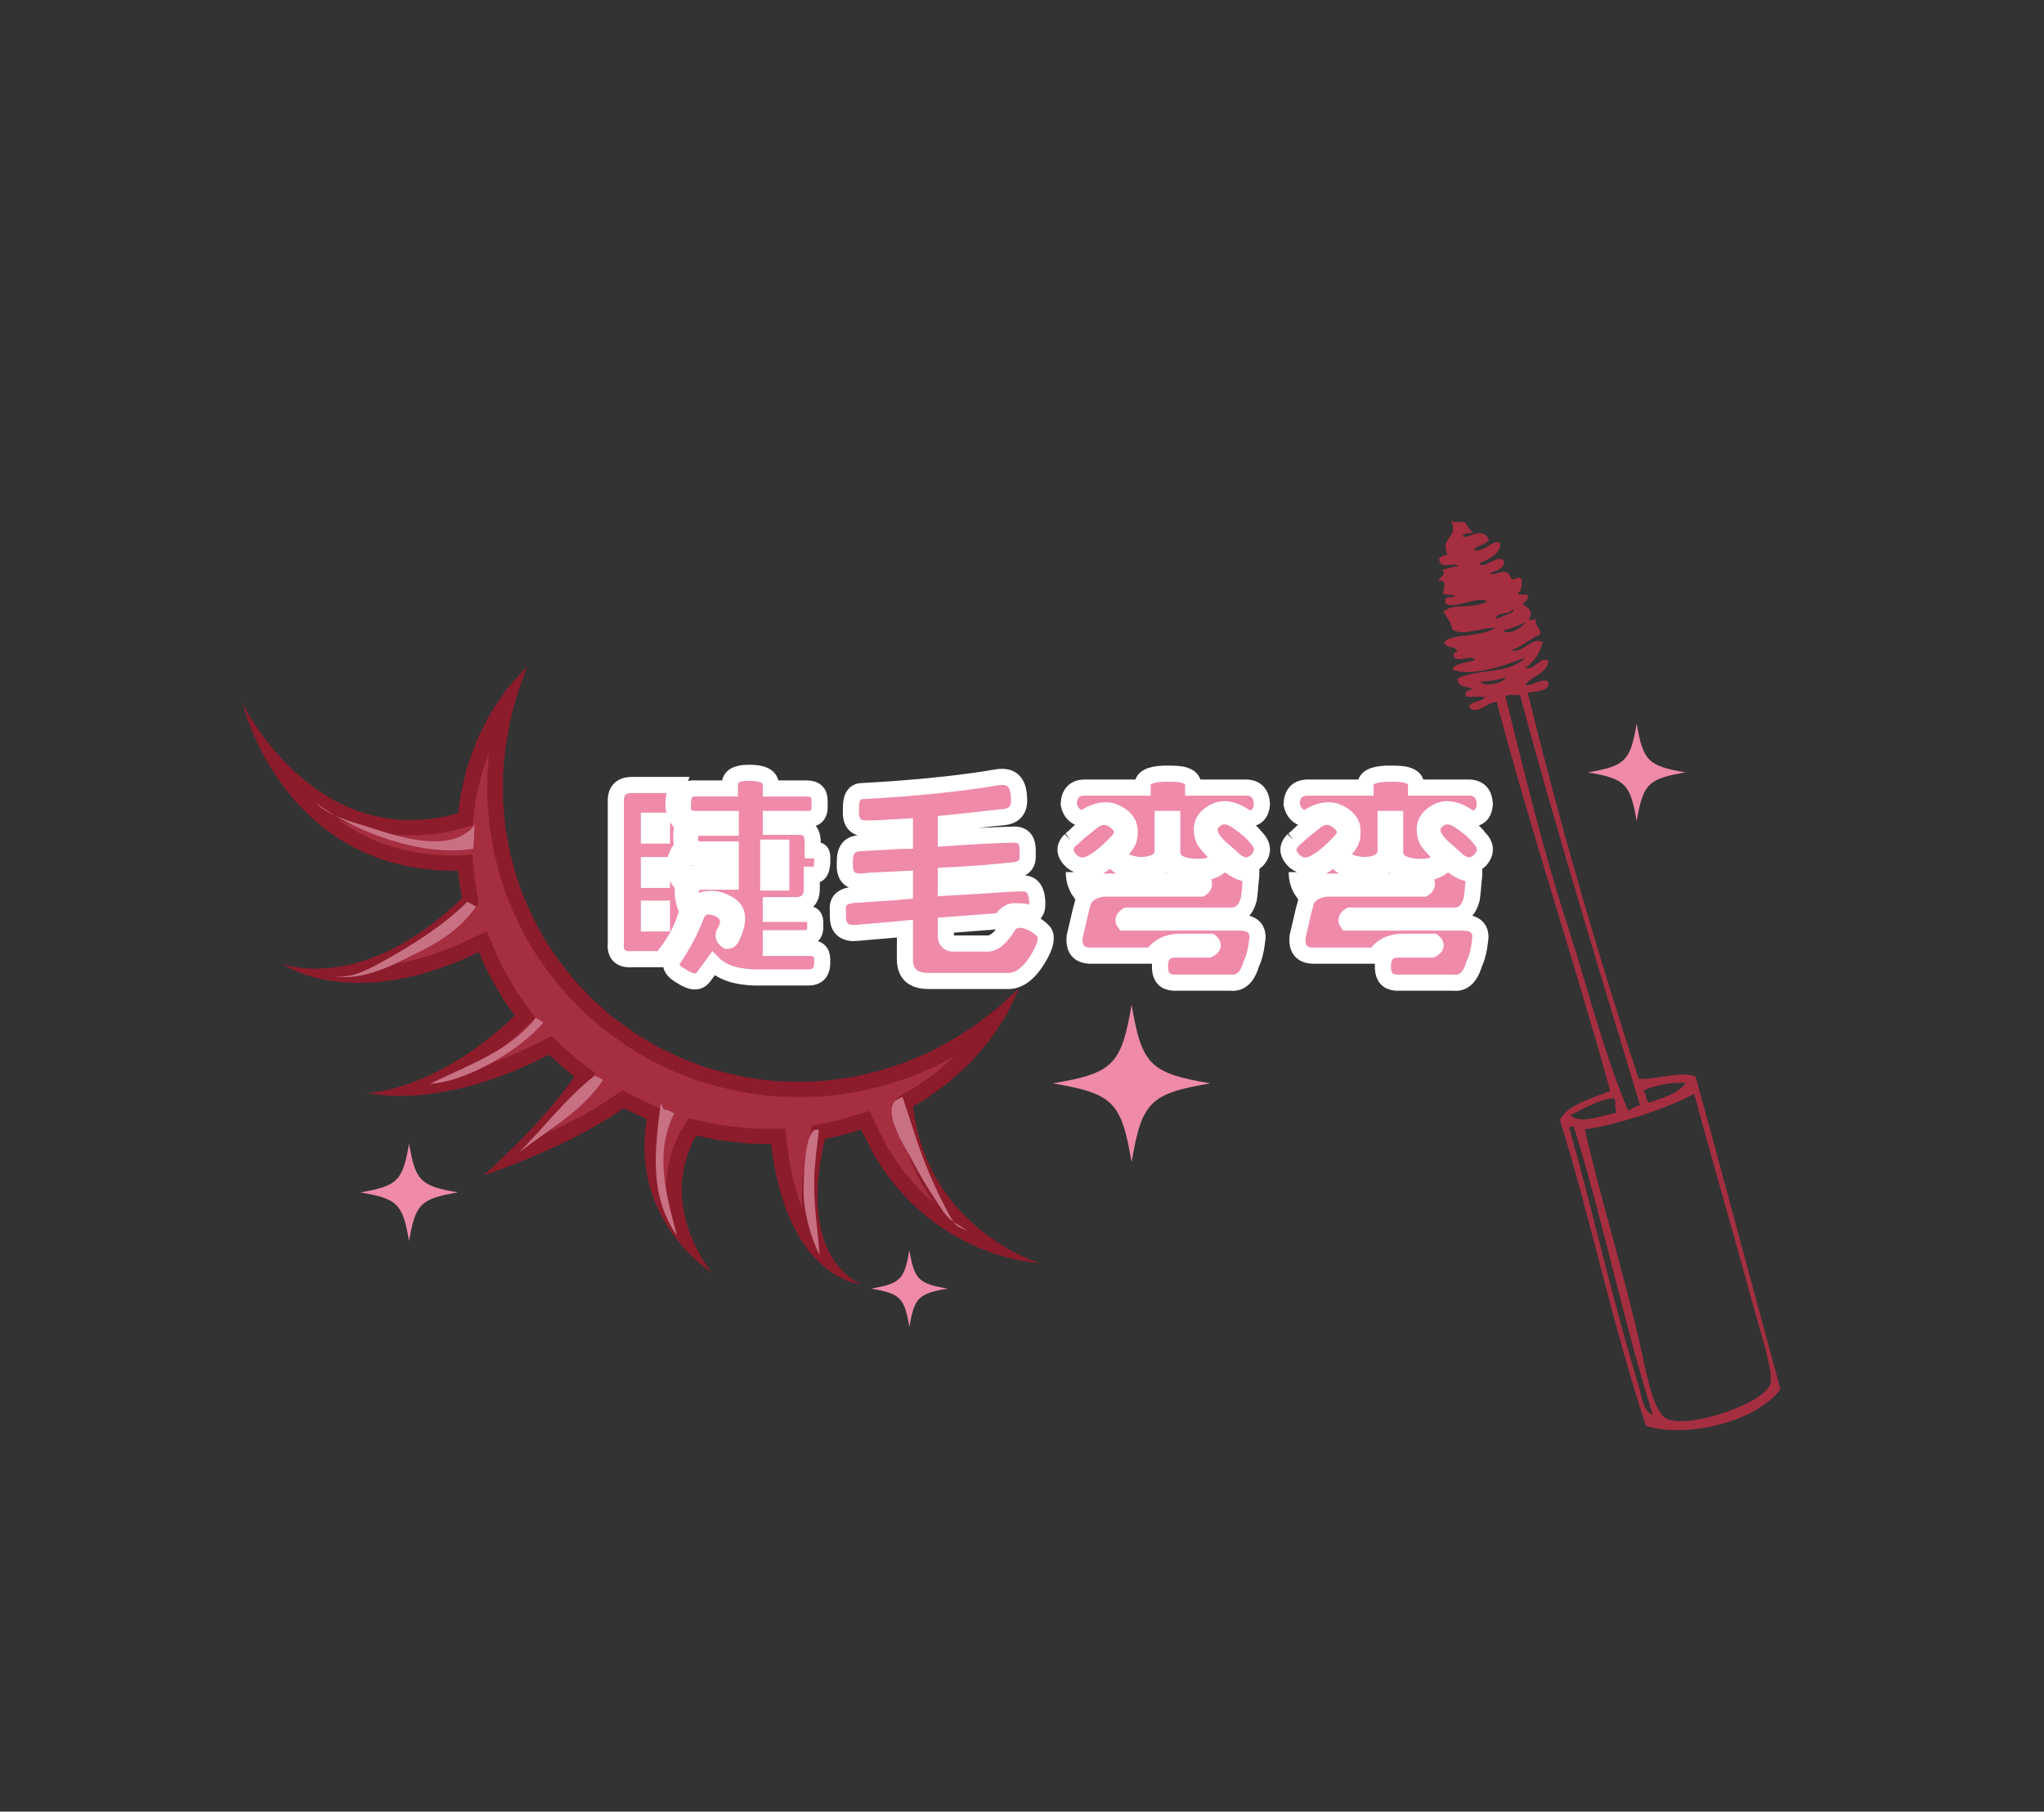 <?xml version="1.0" encoding="utf-8"?>
<!-- Generator: Adobe Illustrator 16.0.0, SVG Export Plug-In . SVG Version: 6.00 Build 0)  -->
<!DOCTYPE svg PUBLIC "-//W3C//DTD SVG 1.1//EN" "http://www.w3.org/Graphics/SVG/1.1/DTD/svg11.dtd">
<svg version="1.1" id="Layer_1" xmlns="http://www.w3.org/2000/svg" xmlns:xlink="http://www.w3.org/1999/xlink" x="0px" y="0px"
	 width="126.876px" height="112.438px" viewBox="0 0 126.876 112.438" enable-background="new 0 0 126.876 112.438"
	 xml:space="preserve">
<rect x="0" y="0" width="126.876" height="112.438" fill="#333333" stroke="none"/>
<path fill="#EF8AA8" d="M75.131,67.24c-3.743,0.633-4.256,1.146-4.89,4.89c-0.633-3.743-1.146-4.257-4.889-4.89
	c3.742-0.634,4.256-1.146,4.889-4.889C70.875,66.094,71.388,66.606,75.131,67.24"/>
<path fill="#EF8AA8" d="M28.425,74.006c-2.322,0.393-2.641,0.712-3.034,3.033c-0.393-2.321-0.71-2.641-3.032-3.033
	c2.322-0.393,2.64-0.712,3.032-3.034C25.784,73.294,26.103,73.613,28.425,74.006"/>
<path fill="#EF8AA8" d="M58.832,79.978c-1.825,0.31-2.075,0.56-2.385,2.386c-0.309-1.826-0.561-2.076-2.386-2.386
	c1.825-0.309,2.077-0.56,2.386-2.385C56.757,79.418,57.007,79.669,58.832,79.978"/>
<path fill="#8C1C2B" d="M62.784,61.774c-0.152,0.138-0.341,0.312-0.562,0.513c-0.111,0.1-0.229,0.212-0.358,0.321
	c-0.134,0.103-0.275,0.211-0.426,0.324c-0.293,0.224-0.616,0.471-0.968,0.738c-0.385,0.238-0.786,0.503-1.212,0.777
	c-0.436,0.266-0.93,0.501-1.422,0.77c-0.241,0.142-0.524,0.235-0.792,0.356c-0.271,0.114-0.549,0.231-0.831,0.352
	c-0.287,0.108-0.592,0.194-0.893,0.297c-0.15,0.051-0.302,0.101-0.454,0.151c-0.153,0.052-0.307,0.103-0.47,0.133
	c-0.649,0.132-1.285,0.342-1.981,0.407c-1.358,0.251-2.826,0.254-4.305,0.176c-1.488-0.101-2.987-0.448-4.463-0.901
	c-0.363-0.137-0.726-0.275-1.09-0.413l-0.272-0.104l-0.262-0.13l-0.53-0.253l-0.531-0.249c-0.181-0.076-0.339-0.196-0.51-0.292
	l-0.98-0.584l-0.004-0.002L39.4,64.112l-0.137-0.099l-0.273-0.195l-0.545-0.39l-0.273-0.195l-0.136-0.098
	c-0.044-0.031-0.069-0.062-0.105-0.092l-0.405-0.362l-0.408-0.356l-0.209-0.175l-0.201-0.206c-0.271-0.278-0.542-0.555-0.812-0.83
	c-0.996-1.168-1.912-2.393-2.583-3.71c-0.653-1.314-1.225-2.651-1.52-3.985c-0.215-0.659-0.268-1.321-0.398-1.963
	c-0.037-0.16-0.05-0.319-0.06-0.479c-0.014-0.158-0.027-0.317-0.04-0.474c-0.023-0.312-0.06-0.623-0.073-0.927
	c0.001-0.305,0.002-0.604,0.003-0.895c0.006-0.292-0.017-0.584,0.021-0.859c0.058-0.554,0.081-1.096,0.157-1.595
	c0.087-0.497,0.178-0.965,0.247-1.407c0.106-0.431,0.225-0.82,0.314-1.186c0.047-0.182,0.093-0.354,0.136-0.517
	c0.05-0.158,0.105-0.305,0.153-0.442c0.1-0.277,0.184-0.515,0.252-0.704c0.133-0.393,0.204-0.602,0.204-0.602
	s-0.151,0.156-0.428,0.465c-0.14,0.155-0.311,0.348-0.511,0.574c-0.099,0.114-0.214,0.234-0.321,0.372
	c-0.098,0.142-0.202,0.294-0.312,0.453c-0.22,0.324-0.468,0.685-0.721,1.09c-0.222,0.418-0.449,0.881-0.7,1.38
	c-0.138,0.246-0.21,0.522-0.318,0.798c-0.102,0.28-0.205,0.567-0.312,0.864c-0.123,0.294-0.17,0.612-0.254,0.935
	C28.757,48.626,28.68,48.96,28.6,49.3c-0.069,0.342-0.093,0.699-0.141,1.061c-0.005,0.04-0.009,0.079-0.013,0.119
	c-0.056,0.015-0.104,0.024-0.159,0.038c-0.121,0.03-0.252,0.062-0.392,0.096c-0.071,0.019-0.143,0.037-0.219,0.057
	c-0.081,0.014-0.162,0.026-0.248,0.041c-0.172,0.029-0.352,0.06-0.54,0.093c-0.375,0.034-0.79,0.09-1.225,0.087
	c-0.11,0.001-0.223,0.009-0.336,0.006c-0.111-0.006-0.226-0.011-0.339-0.017c-0.116-0.005-0.234-0.012-0.352-0.017
	c-0.117-0.016-0.235-0.029-0.354-0.044c-0.119-0.016-0.243-0.026-0.364-0.047c-0.121-0.024-0.241-0.048-0.365-0.072
	c-0.248-0.04-0.491-0.114-0.741-0.181c-0.253-0.062-0.494-0.163-0.748-0.243c-0.243-0.101-0.494-0.198-0.736-0.314
	c-0.487-0.231-0.967-0.498-1.418-0.8c-0.453-0.3-0.885-0.628-1.282-0.976c-0.404-0.34-0.765-0.707-1.104-1.059
	c-0.33-0.362-0.639-0.713-0.901-1.055c-0.536-0.678-0.925-1.289-1.186-1.724c-0.259-0.437-0.384-0.7-0.384-0.7
	s0.066,0.281,0.232,0.764c0.167,0.479,0.424,1.166,0.822,1.96c0.193,0.399,0.433,0.82,0.696,1.263
	c0.275,0.436,0.573,0.897,0.928,1.348c0.348,0.455,0.742,0.908,1.176,1.342c0.433,0.439,0.914,0.853,1.425,1.238
	c0.256,0.192,0.526,0.368,0.795,0.547c0.279,0.16,0.551,0.34,0.84,0.479c0.287,0.144,0.572,0.296,0.868,0.411
	c0.147,0.062,0.293,0.122,0.439,0.182c0.146,0.058,0.296,0.104,0.441,0.154c0.149,0.05,0.295,0.099,0.44,0.147
	c0.147,0.038,0.293,0.077,0.438,0.115c0.146,0.037,0.291,0.074,0.433,0.111c0.143,0.032,0.284,0.054,0.424,0.081
	c0.563,0.119,1.098,0.162,1.595,0.215c0.248,0.011,0.485,0.021,0.71,0.029c0.113,0.005,0.225,0.009,0.332,0.012
	c0.112-0.003,0.22-0.007,0.325-0.01c0.008-0.001,0.016-0.001,0.024-0.001c0.047,0.56,0.131,1.125,0.249,1.698
	c-0.006,0.005-0.012,0.011-0.018,0.017c-0.098,0.095-0.202,0.195-0.311,0.302c-0.11,0.109-0.214,0.187-0.328,0.289
	c-0.229,0.196-0.476,0.41-0.738,0.637c-0.262,0.229-0.582,0.437-0.895,0.674c-0.312,0.246-0.655,0.451-1.008,0.665
	c-0.177,0.105-0.353,0.226-0.536,0.323l-0.561,0.283c-0.373,0.207-0.766,0.349-1.154,0.508c-0.194,0.085-0.392,0.145-0.588,0.203
	c-0.199,0.061-0.394,0.119-0.587,0.177c-0.392,0.075-0.775,0.188-1.146,0.22c-0.186,0.021-0.368,0.053-0.543,0.062
	c-0.178,0.009-0.351,0.017-0.516,0.024c-0.167,0.012-0.323-0.005-0.476-0.007c-0.153-0.002-0.298-0.009-0.434-0.026
	c-0.272-0.022-0.509-0.063-0.704-0.101c-0.193-0.042-0.349-0.077-0.449-0.11c-0.104-0.03-0.157-0.052-0.157-0.052
	s0.046,0.034,0.14,0.09c0.092,0.06,0.232,0.133,0.416,0.227c0.185,0.087,0.412,0.191,0.683,0.287c0.136,0.055,0.28,0.1,0.436,0.145
	c0.155,0.043,0.319,0.104,0.492,0.137c0.176,0.038,0.358,0.078,0.547,0.118c0.19,0.038,0.387,0.056,0.592,0.086
	c0.411,0.07,0.842,0.065,1.298,0.095c0.227-0.007,0.456-0.014,0.688-0.02c0.234-0.007,0.473-0.014,0.705-0.047
	c0.47-0.058,0.959-0.102,1.427-0.213c0.237-0.049,0.476-0.098,0.712-0.146c0.236-0.054,0.459-0.129,0.689-0.191
	c0.458-0.131,0.913-0.26,1.327-0.431c0.419-0.165,0.837-0.299,1.219-0.479c0.287-0.135,0.557-0.264,0.817-0.386
	c0.157,0.36,0.313,0.724,0.483,1.087c0.198,0.424,0.457,0.823,0.688,1.241c0.12,0.206,0.24,0.415,0.36,0.621
	c0.14,0.199,0.278,0.396,0.417,0.596c0.097,0.128,0.191,0.259,0.287,0.389c-0.138,0.133-0.278,0.271-0.426,0.412
	c-0.258,0.221-0.527,0.453-0.807,0.692c-0.277,0.251-0.592,0.461-0.898,0.704c-0.308,0.246-0.644,0.45-0.974,0.679
	c-0.329,0.231-0.681,0.414-1.021,0.622c-0.345,0.19-0.693,0.369-1.034,0.536c-0.346,0.153-0.682,0.313-1.011,0.432
	c-0.327,0.132-0.644,0.231-0.939,0.325c-0.296,0.086-0.572,0.165-0.82,0.216c-0.247,0.058-0.466,0.095-0.648,0.122
	c-0.365,0.053-0.578,0.059-0.578,0.059s0.207,0.054,0.584,0.104c0.188,0.024,0.417,0.05,0.683,0.065
	c0.264,0.019,0.562,0.021,0.89,0.021c0.327-0.008,0.685-0.016,1.058-0.054c0.379-0.023,0.769-0.086,1.179-0.142
	c0.406-0.067,0.825-0.147,1.251-0.242c0.414-0.11,0.855-0.199,1.271-0.338c0.418-0.136,0.851-0.253,1.252-0.415
	c0.401-0.157,0.819-0.291,1.19-0.466c0.381-0.169,0.748-0.332,1.097-0.487c0.288-0.147,0.559-0.288,0.816-0.421l0.008,0.009
	l0.59,0.528l0.596,0.523c0.049,0.042,0.102,0.091,0.147,0.126l0.135,0.1l0.103,0.076c-0.045,0.066-0.092,0.136-0.142,0.207
	c-0.113,0.172-0.266,0.362-0.412,0.562c-0.146,0.203-0.317,0.406-0.488,0.623c-0.347,0.433-0.737,0.884-1.139,1.331
	c-0.805,0.895-1.669,1.753-2.336,2.386c-0.665,0.632-1.134,1.034-1.134,1.034s0.594-0.194,1.474-0.532
	c0.879-0.336,2.046-0.812,3.195-1.357c0.573-0.272,1.146-0.557,1.679-0.846c0.265-0.146,0.525-0.28,0.766-0.426
	c0.242-0.145,0.47-0.269,0.686-0.408c0.216-0.142,0.416-0.271,0.591-0.385c0.127-0.085,0.235-0.159,0.334-0.225
	c0.473,0.243,0.953,0.473,1.438,0.683c-0.014,0.07-0.027,0.138-0.041,0.211c-0.017,0.091-0.034,0.182-0.052,0.275
	c-0.007,0.091-0.013,0.185-0.02,0.278c-0.017,0.376-0.061,0.761-0.047,1.165c0.014,0.203,0.027,0.409,0.042,0.618
	c0.018,0.206,0.02,0.412,0.069,0.621c0.091,0.417,0.139,0.836,0.29,1.238c0.065,0.2,0.131,0.4,0.195,0.598
	c0.08,0.195,0.169,0.384,0.252,0.571c0.153,0.377,0.379,0.717,0.563,1.049c0.099,0.162,0.215,0.314,0.317,0.465
	c0.104,0.15,0.205,0.296,0.319,0.427c0.11,0.133,0.217,0.263,0.319,0.387c0.106,0.122,0.218,0.234,0.319,0.344
	c0.199,0.219,0.41,0.396,0.58,0.562c0.187,0.155,0.34,0.293,0.478,0.395c0.269,0.212,0.436,0.313,0.436,0.313
	s-0.127-0.146-0.314-0.422c-0.098-0.134-0.2-0.31-0.322-0.502c-0.109-0.203-0.245-0.419-0.36-0.675
	c-0.059-0.126-0.125-0.254-0.184-0.39c-0.054-0.139-0.11-0.28-0.168-0.427c-0.062-0.142-0.106-0.297-0.152-0.452
	c-0.047-0.155-0.102-0.31-0.139-0.472c-0.062-0.327-0.156-0.65-0.174-0.993c-0.016-0.168-0.038-0.335-0.049-0.502l0.006-0.504
	c-0.018-0.33,0.064-0.659,0.096-0.972c0.01-0.156,0.066-0.311,0.104-0.46c0.04-0.148,0.08-0.295,0.119-0.438
	c0.085-0.285,0.221-0.549,0.314-0.797c0.025-0.062,0.051-0.122,0.075-0.182c0.032-0.053,0.064-0.104,0.095-0.155
	c0.034-0.057,0.066-0.109,0.1-0.164c0.217,0.048,0.435,0.095,0.651,0.145c0.238,0.049,0.478,0.098,0.715,0.146
	c0.241,0.028,0.48,0.057,0.72,0.085c0.479,0.048,0.952,0.127,1.424,0.142c0.383,0.011,0.76,0.012,1.137,0.012
	c0.032,0.253,0.065,0.514,0.102,0.793c0.027,0.179,0.044,0.363,0.08,0.549c0.04,0.183,0.082,0.371,0.123,0.562
	c0.09,0.381,0.151,0.767,0.289,1.163c0.062,0.195,0.124,0.394,0.186,0.592l0.094,0.295l0.123,0.294
	c0.168,0.389,0.311,0.774,0.529,1.14c0.102,0.182,0.2,0.359,0.3,0.537c0.117,0.168,0.233,0.334,0.348,0.498
	c0.058,0.079,0.114,0.158,0.171,0.236c0.065,0.074,0.13,0.148,0.193,0.22c0.13,0.143,0.245,0.285,0.376,0.41
	c0.271,0.247,0.52,0.474,0.786,0.646c0.062,0.045,0.125,0.088,0.186,0.132c0.064,0.036,0.129,0.072,0.191,0.106
	c0.126,0.066,0.233,0.14,0.354,0.186c0.114,0.048,0.22,0.096,0.318,0.138c0.102,0.032,0.195,0.063,0.279,0.09
	c0.169,0.048,0.302,0.079,0.395,0.092c0.092,0.016,0.141,0.018,0.141,0.018s-0.047-0.017-0.128-0.06
	c-0.083-0.037-0.199-0.105-0.341-0.196c-0.067-0.049-0.143-0.102-0.226-0.16c-0.075-0.065-0.158-0.136-0.246-0.21
	c-0.09-0.069-0.168-0.169-0.256-0.258c-0.044-0.045-0.088-0.092-0.134-0.14c-0.041-0.055-0.081-0.107-0.124-0.163
	c-0.177-0.21-0.325-0.47-0.479-0.733c-0.074-0.135-0.13-0.286-0.198-0.429c-0.032-0.073-0.064-0.146-0.097-0.221
	c-0.024-0.078-0.05-0.157-0.075-0.236c-0.05-0.158-0.099-0.316-0.148-0.479c-0.032-0.166-0.065-0.336-0.098-0.506
	c-0.081-0.33-0.091-0.691-0.124-1.035l-0.021-0.257l0.005-0.266c0.002-0.174,0.004-0.347,0.008-0.519
	c-0.011-0.338,0.05-0.686,0.077-1.011c0.018-0.163,0.034-0.321,0.05-0.478c0.02-0.154,0.057-0.303,0.082-0.447
	c0.055-0.285,0.105-0.555,0.154-0.804c0.019-0.117,0.053-0.251,0.085-0.377c0.003-0.012,0.006-0.023,0.01-0.035
	c0.734-0.135,1.444-0.312,2.115-0.543c0.04-0.011,0.079-0.025,0.12-0.038c0.09,0.191,0.197,0.405,0.303,0.618
	c0.094,0.186,0.191,0.379,0.292,0.578c0.05,0.1,0.102,0.2,0.153,0.302c0.057,0.098,0.122,0.189,0.183,0.286
	c0.256,0.382,0.501,0.788,0.796,1.186c0.32,0.383,0.625,0.789,0.979,1.166c0.184,0.182,0.369,0.364,0.555,0.548l0.277,0.273
	c0.095,0.088,0.201,0.167,0.301,0.25l0.604,0.488c0.194,0.166,0.422,0.294,0.629,0.438c0.213,0.136,0.41,0.286,0.63,0.403
	c0.215,0.117,0.428,0.234,0.636,0.348c0.204,0.121,0.423,0.208,0.629,0.304c0.208,0.09,0.404,0.19,0.607,0.264
	c0.404,0.148,0.779,0.295,1.138,0.391c0.353,0.112,0.685,0.184,0.974,0.252c0.292,0.059,0.546,0.106,0.756,0.136
	c0.419,0.062,0.66,0.071,0.66,0.071s-0.232-0.067-0.62-0.228c-0.193-0.079-0.426-0.186-0.686-0.311
	c-0.259-0.133-0.551-0.275-0.853-0.463c-0.31-0.17-0.621-0.393-0.952-0.616c-0.166-0.11-0.32-0.248-0.486-0.374
	c-0.162-0.132-0.334-0.254-0.487-0.405c-0.156-0.146-0.316-0.294-0.478-0.443c-0.163-0.145-0.301-0.321-0.453-0.482
	c-0.144-0.167-0.307-0.315-0.435-0.5l-0.397-0.532c-0.064-0.088-0.136-0.171-0.194-0.264l-0.17-0.282
	c-0.11-0.185-0.222-0.369-0.331-0.553c-0.205-0.373-0.361-0.763-0.535-1.117c-0.149-0.37-0.257-0.744-0.377-1.082
	c-0.027-0.086-0.062-0.17-0.084-0.251c-0.016-0.082-0.032-0.162-0.049-0.243c-0.033-0.156-0.064-0.307-0.096-0.451
	c-0.06-0.295-0.129-0.516-0.156-0.827c-0.014-0.109-0.025-0.207-0.039-0.305c0.28-0.158,0.561-0.307,0.816-0.479
	c0.285-0.205,0.564-0.406,0.836-0.601c0.268-0.202,0.546-0.371,0.771-0.598c0.233-0.213,0.461-0.419,0.682-0.621
	c0.214-0.206,0.443-0.381,0.617-0.603c0.366-0.424,0.708-0.811,1.01-1.178c0.283-0.393,0.526-0.764,0.741-1.092
	c0.106-0.164,0.208-0.318,0.302-0.465c0.084-0.149,0.147-0.296,0.215-0.43c0.129-0.268,0.239-0.495,0.329-0.681
	c0.179-0.371,0.266-0.574,0.266-0.574S63.091,61.497,62.784,61.774"/>
<path fill="#A52E41" d="M49.662,74.65l-0.261-0.831c-0.088-0.256-0.138-0.485-0.194-0.751c-0.028-0.133-0.051-0.239-0.076-0.347
	l-0.118-0.545c-0.017-0.083-0.029-0.186-0.042-0.285l-0.239-1.831l-1.025-0.005c-0.32-0.002-0.643-0.003-0.969-0.011
	c-0.26-0.01-0.543-0.044-0.843-0.08l-0.039-0.005c-0.155-0.019-0.312-0.038-0.469-0.053l-0.672-0.08l-0.658-0.137
	c-0.119-0.026-0.641-0.142-0.641-0.142l-0.682-0.15l-0.445,0.744l-0.128,0.208l-0.103,0.25c-0.038,0.102-0.074,0.183-0.11,0.267
	c-0.079,0.183-0.165,0.384-0.233,0.609c-0.006,0.02-0.145,0.532-0.157,0.579c-0.037,0.134-0.09,0.315-0.103,0.524
	c-0.006,0.056-0.02,0.144-0.032,0.233c-0.037,0.245-0.079,0.52-0.065,0.827v0.042l-0.025-0.075
	c-0.092-0.248-0.136-0.486-0.188-0.762c-0.025-0.135-0.049-0.258-0.075-0.38c-0.024-0.102-0.03-0.209-0.039-0.333l-0.054-0.773
	c-0.007-0.2,0.01-0.447,0.026-0.685c0.008-0.136,0.017-0.256,0.021-0.376l0.015-0.204l0.041-0.224l0.182-0.912l-0.729-0.364
	c-0.447-0.192-0.91-0.412-1.371-0.651l-0.526-0.271l-0.812,0.546l-0.578,0.376c-0.13,0.084-0.262,0.161-0.401,0.241
	c-0.083,0.048-0.168,0.098-0.255,0.149c-0.154,0.094-0.314,0.181-0.479,0.269l-0.255,0.139c-0.461,0.251-0.995,0.52-1.632,0.823
	c-0.026,0.013-0.051,0.023-0.077,0.036c0.022-0.023,0.044-0.048,0.065-0.071c0.466-0.522,0.849-0.968,1.171-1.37l0.157-0.197
	c0.127-0.157,0.251-0.311,0.359-0.464c0.045-0.06,0.092-0.122,0.139-0.184c0.112-0.149,0.212-0.283,0.294-0.407l0.64-0.943
	l-0.984-0.725l-0.016-0.014l-0.659-0.581l-1.084-0.971L33.627,64.6l-0.826,0.425l-1.063,0.472c-0.225,0.105-0.461,0.192-0.713,0.284
	c-0.15,0.057-0.297,0.109-0.44,0.166c-0.25,0.102-0.531,0.189-0.803,0.271c-0.136,0.042-0.264,0.082-0.393,0.122
	c-0.013,0.005-0.022,0.009-0.034,0.012c0.03-0.02,0.058-0.038,0.087-0.06c0.092-0.062,0.19-0.13,0.291-0.195
	c0.245-0.163,0.489-0.325,0.729-0.519c0.097-0.077,0.201-0.153,0.304-0.231c0.21-0.155,0.427-0.317,0.637-0.509l0.802-0.687
	l1.024-0.989l-0.478-0.663c-0.099-0.136-0.197-0.272-0.299-0.406l-0.38-0.542l-0.331-0.573c-0.071-0.131-0.153-0.272-0.236-0.414
	c-0.158-0.268-0.302-0.513-0.415-0.754c-0.15-0.324-0.291-0.65-0.433-0.975l-0.45-1.034l-1.744,0.823
	c-0.216,0.102-0.458,0.191-0.716,0.286c-0.158,0.059-0.301,0.112-0.446,0.169c-0.368,0.151-0.778,0.269-1.213,0.392
	c-0.102,0.029-0.185,0.053-0.268,0.078c-0.132,0.04-0.261,0.076-0.394,0.108l-0.694,0.141c-0.013,0.004-0.024,0.006-0.038,0.009
	c0.033-0.016,0.065-0.034,0.098-0.052l0.53-0.269c0.155-0.081,0.292-0.165,0.426-0.25c0.057-0.035,0.246-0.15,0.246-0.15
	c0.324-0.197,0.692-0.421,1.028-0.686c0.087-0.066,0.186-0.139,0.283-0.208c0.242-0.174,0.447-0.32,0.646-0.496
	c0,0,0.799-0.689,0.848-0.73c0.088-0.074,0.173-0.147,0.263-0.237l0.63-0.611l-0.045-0.509l-0.008-0.036
	c-0.11-0.53-0.189-1.062-0.233-1.585l-0.08-0.942l-0.964,0.044l-0.311,0.009l-0.974-0.038l-0.181-0.02
	c-0.236-0.024-0.476-0.048-0.722-0.082c-0.2-0.027-0.38-0.059-0.548-0.095l-0.166-0.029c-0.095-0.019-0.167-0.031-0.239-0.048
	l-0.408-0.104l-0.409-0.108l-0.543-0.183c-0.086-0.028-0.169-0.056-0.25-0.088l-0.418-0.173c-0.218-0.085-0.414-0.185-0.641-0.299
	l-0.161-0.082c-0.168-0.081-0.328-0.177-0.497-0.278c-0.099-0.061-0.187-0.113-0.273-0.162l-0.083-0.057
	c-0.227-0.15-0.435-0.289-0.626-0.434c-0.013-0.01-0.026-0.02-0.039-0.029c0.016,0.007,0.033,0.015,0.05,0.024
	c0.206,0.098,0.416,0.184,0.626,0.27l0.186,0.076l0.022,0.008c0.104,0.032,0.183,0.061,0.259,0.089
	c0.186,0.064,0.375,0.133,0.587,0.184l0.149,0.041c0.201,0.055,0.429,0.117,0.674,0.156l0.33,0.065l0.129,0.021
	c0.071,0.01,0.661,0.082,0.661,0.082l0.047,0.004l0.716,0.035c0.12,0.002,0.207,0.001,0.293-0.001l0.112-0.005
	c0.366,0.005,0.743-0.035,1.047-0.066l0.276-0.026l0.857-0.145c0,0,0.799-0.196,0.837-0.207l0.61-0.164l0.084-0.735
	c0.016-0.112,0.029-0.241,0.045-0.368c0.022-0.22,0.045-0.427,0.084-0.615l0.227-0.971c0.022-0.087,0.047-0.197,0.072-0.307
	c0.041-0.184,0.08-0.355,0.134-0.486l0.328-0.904c0.016-0.037,0.031-0.079,0.048-0.126c-0.012,0.132-0.023,0.262-0.033,0.396
	c-0.017,0.197-0.032,0.391-0.053,0.585c-0.03,0.222-0.028,0.464-0.026,0.677c0.001,0.086,0.003,0.172,0,0.258l-0.001,0.912
	c0.01,0.243,0.027,0.45,0.047,0.658l0.002,0.034c0.01,0.101,0.02,0.202,0.025,0.304l0.039,0.465
	c0.014,0.202,0.032,0.406,0.082,0.629c0.036,0.177,0.067,0.377,0.102,0.577c0.074,0.47,0.151,0.94,0.31,1.438
	c0.269,1.203,0.757,2.482,1.583,4.146c0.63,1.235,1.493,2.477,2.717,3.912l0.031,0.033l1.062,1.091l0.248,0.205l0.392,0.344
	l0.427,0.382c0.036,0.034,0.083,0.075,0.144,0.121l1.484,1.062l1.021,0.608c0.07,0.039,0.115,0.068,0.162,0.097
	c0.123,0.078,0.278,0.175,0.47,0.257l0.498,0.235l0.523,0.248l0.29,0.146l1.432,0.542l0.021,0.007
	c1.34,0.413,2.525,0.688,3.625,0.839c0.37,0.05,0.735,0.088,1.089,0.112c1.882,0.1,3.275,0.043,4.521-0.186
	c0.492-0.046,0.957-0.16,1.404-0.271c0.208-0.052,0.414-0.103,0.623-0.145c0.207-0.038,0.398-0.1,0.591-0.166l0.444-0.146
	c0.122-0.042,0.233-0.078,0.346-0.113c0.202-0.064,0.396-0.126,0.583-0.196l0.868-0.367c0.092-0.041,0.166-0.071,0.241-0.104
	c0.219-0.089,0.441-0.18,0.66-0.309c0.148-0.08,0.322-0.171,0.493-0.259c0.111-0.059,0.221-0.115,0.328-0.171
	c-0.031,0.026-0.061,0.054-0.09,0.082l-0.664,0.605c-0.133,0.134-0.275,0.233-0.44,0.35c-0.093,0.067-0.179,0.128-0.264,0.191
	l-0.82,0.59c-0.146,0.098-0.337,0.205-0.541,0.316l-0.724,0.407l0.115,0.916c0.02,0.247,0.072,0.47,0.116,0.666
	c0.019,0.078,0.035,0.151,0.051,0.23l0.147,0.7c0.031,0.126,0.058,0.203,0.085,0.28l0.026,0.079c0.048,0.138,0.09,0.261,0.132,0.388
	c0.08,0.242,0.161,0.487,0.265,0.748l0.018,0.039c0.068,0.143,0.126,0.27,0.184,0.396c0.122,0.268,0.238,0.523,0.384,0.787
	l0.521,0.866c0.065,0.104,0.125,0.185,0.185,0.263l0.093,0.124l-0.164-0.133c-0.054-0.043-0.099-0.079-0.14-0.117L56.84,73.58
	c-0.191-0.205-0.401-0.466-0.604-0.718l-0.023-0.028c-0.091-0.112-0.181-0.224-0.273-0.335c-0.167-0.226-0.332-0.483-0.494-0.731
	c-0.092-0.143-0.17-0.264-0.25-0.384l-0.058-0.089c-0.034-0.051-0.063-0.095-0.088-0.141l-0.134-0.261l-0.289-0.572l-0.086-0.174
	c-0.077-0.154-0.146-0.292-0.205-0.421l-0.364-0.774l-0.821,0.238l-0.131,0.042c-0.618,0.211-1.291,0.384-2.01,0.517l-0.596,0.109
	l-0.151,0.607c-0.039,0.158-0.077,0.315-0.1,0.454c0,0-0.167,0.868-0.178,0.924c-0.023,0.114-0.047,0.232-0.062,0.354l-0.054,0.5
	c-0.009,0.104-0.02,0.196-0.029,0.288c-0.029,0.254-0.062,0.542-0.053,0.845l-0.014,0.771c0,0,0.03,0.365,0.032,0.389L49.662,74.65z
	"/>
<path fill="#C87183" d="M32.242,71.511c1.539-1.553,2.921-3.389,4.692-4.764c0.123,0.131,0.376,0.17,0.502,0.28
	C36.151,68.966,34.022,70.131,32.242,71.511 M33.722,63.467c-0.126-0.126-0.331-0.175-0.453-0.3
	c-1.616,2.075-4.29,2.968-6.567,4.098C29.016,67.128,32.294,65.158,33.722,63.467 M29.543,56.288
	c-0.109-0.12-0.381-0.223-0.528-0.321c-1.495,1.481-3.446,2.716-5.32,3.739c-0.883,0.48-1.951,1.089-3.025,0.851
	c1.837,0.447,4.243-0.902,5.766-1.692C27.699,58.206,28.694,57.447,29.543,56.288 M29.467,51.187
	c-1.298,1.761-4.389,0.859-6.141,0.286c-1.222-0.399-2.827-0.742-3.745-1.654c2.538,1.875,6.634,3.368,9.792,2.861
	C29.451,52.164,29.409,51.705,29.467,51.187 M41.012,68.447c-0.342,2.899-0.77,5.676,1.003,8.234
	c-0.665-2.566-1.415-5.095-0.164-7.568c-0.185-0.142-0.507-0.255-0.641-0.24 M50.829,70.145c-0.983-0.465-0.976,3.779-0.935,4.276
	c0.092,1.1,0.468,2.489,0.99,3.481c-0.138-1.587-0.38-3.131-0.344-4.74C50.562,72.221,50.735,70.974,50.829,70.145 M55.97,68.095
	c-0.193,0.102-0.454,0.215-0.532,0.399c-0.407,0.97,0.69,2.587,1.134,3.437c0.472,0.907,0.995,1.79,1.567,2.643
	c0.253,0.376,0.494,0.794,0.837,1.096c0.338,0.297,0.771,0.468,1.1,0.778c-0.174-0.163-0.52-0.218-0.727-0.425
	c-0.231-0.234-0.365-0.518-0.517-0.797c-0.377-0.695-0.72-1.409-1.035-2.132c-0.378-0.865-0.712-1.748-0.999-2.644
	c-0.057-0.181-0.769-2.354-0.771-2.352C55.96,68.148,55.993,68.015,55.97,68.095"/>
<path fill="#EF8AA8" d="M104.627,47.938c-2.323,0.393-2.641,0.712-3.034,3.033c-0.393-2.321-0.711-2.641-3.033-3.033
	c2.322-0.392,2.641-0.712,3.033-3.034C101.986,47.226,102.304,47.546,104.627,47.938"/>
<path fill="#EF8AA8" stroke="#FFFFFF" stroke-miterlimit="10" d="M39.308,59.53c-0.794,0.071-1.153-0.271-1.081-1.027v-8.702
	c-0.036-0.757,0.341-1.116,1.135-1.08h2.702c-0.433,1.08-0.325,1.909,0.324,2.486c-0.108,0.324-0.127,0.774-0.053,1.351
	c-0.649,0.865-0.632,1.657,0.053,2.378c-0.037,0.648,0.055,1.171,0.271,1.567c-0.181,0.829-0.577,1.657-1.189,2.487
	c-0.216,0.288-0.343,0.468-0.378,0.54H39.308z M41.091,50.937h-0.812v0.919h0.812V50.937z M40.279,54.611h0.812v-0.919h-0.812
	V54.611z M40.279,57.315h0.812v-0.92h-0.812V57.315z M42.388,49.855c0.035-0.649,0.271-0.955,0.703-0.919h2.216v-0.324
	c0.035-0.433,0.432-0.649,1.188-0.649c0.901,0,1.351,0.254,1.351,0.758v0.216h2.218c0.539,0,0.81,0.252,0.81,0.757v0.271
	c0.036,0.612-0.234,0.899-0.81,0.864h-2.218v0.486h1.676c0.649-0.035,0.955,0.325,0.92,1.081v0.378h0.216
	c0.288-0.035,0.414,0.162,0.378,0.595v0.217c-0.036,0.433-0.162,0.667-0.378,0.702h-0.271v0.972
	c-0.036,0.579-0.342,0.885-0.917,0.92h-1.624v0.54h2.163c0.433-0.035,0.63,0.181,0.594,0.648v0.271
	c-0.036,0.36-0.233,0.56-0.594,0.596h-2.163v0.594h2.379c0.54,0,0.811,0.235,0.811,0.703v0.216c0,0.612-0.288,0.919-0.864,0.919
	h-3.352c-1.154-0.036-2-0.323-2.54-0.865c-0.181,0.252-0.379,0.522-0.594,0.811c-0.289,0.397-0.739,0.397-1.351,0
	c-0.649-0.36-0.83-0.721-0.542-1.08c0.649-0.973,1.136-1.909,1.46-2.812c0.288-0.504,0.773-0.594,1.459-0.27
	c0.288,0.182,0.45,0.397,0.486,0.648c0,0.289-0.091,0.576-0.271,0.864c-0.036,0.182,0.036,0.325,0.216,0.433
	c0.146,0,0.252-0.107,0.325-0.323c0.468-1.008,0.359-1.676-0.325-2c-0.612-0.36-1.262-0.38-1.944-0.055
	c-0.181-0.035-0.289-0.179-0.324-0.433v-0.216c0-0.433,0.216-0.648,0.648-0.648h1.838v-0.541h-1.623c-0.539,0-0.9,0.073-1.08,0.217
	c-0.145-0.108-0.216-0.306-0.216-0.595c0-0.396,0.089-0.648,0.27-0.756c0.181,0.107,0.379,0.18,0.595,0.215h2.055v-0.54h-1.893
	c-0.433-0.035-0.648-0.217-0.648-0.54c0-0.575,0.18-0.847,0.541-0.811h2v-0.541h-2.162c-0.541,0-0.812-0.234-0.812-0.702V49.855z
	 M47.685,53.26h0.811v-0.648h-0.811V53.26z M47.685,54.773h0.811v-0.541h-0.811V54.773z"/>
<path fill="#EF8AA8" stroke="#FFFFFF" stroke-miterlimit="10" d="M52.819,50.126c0-0.685,0.234-1.026,0.702-1.026
	c3.315-0.181,6.125-0.47,8.432-0.866c0.829-0.108,1.261,0.308,1.297,1.243c0.072,0.757-0.252,1.172-0.973,1.243
	c-0.432,0.036-1.1,0.108-2,0.217c-0.72,0.072-1.242,0.127-1.566,0.162v0.918c1.477-0.107,2.864-0.18,4.162-0.215
	c0.611-0.036,0.918,0.288,0.918,0.972v0.271c0.036,0.612-0.27,0.937-0.918,0.973c-1.334,0.145-2.722,0.253-4.162,0.323v0.757
	c0.648-0.034,1.549-0.09,2.702-0.162c0.901-0.072,1.567-0.107,2-0.107c0.612-0.036,0.937,0.343,0.972,1.134v0.217
	c0,0.253-0.089,0.452-0.27,0.595c-0.252-0.143-0.54-0.216-0.865-0.216h-0.216c-0.324-0.036-0.631,0.161-0.919,0.595
	c-0.324,0.036-0.757,0.072-1.297,0.107c-0.937,0.072-1.641,0.127-2.107,0.163v0.755c0.035,0.217,0.162,0.345,0.378,0.38h2.161
	c0.433,0.036,0.884-0.343,1.352-1.135c0.359-0.433,0.901-0.451,1.622-0.056c0.18,0.108,0.342,0.235,0.485,0.379
	c0.289,0.252,0.271,0.703-0.053,1.353c-0.648,1.26-1.388,1.854-2.216,1.783H57.63c-0.974,0-1.459-0.452-1.459-1.352v-1.893
	c-0.757,0.073-1.587,0.145-2.487,0.217c-0.323,0.035-0.577,0.055-0.756,0.055c-0.613-0.036-0.919-0.379-0.919-1.027v-0.379
	c-0.073-0.648,0.342-0.973,1.243-0.973c0.396-0.035,0.919-0.071,1.566-0.107c0.541-0.035,0.991-0.072,1.353-0.108v-0.757
	c-0.722,0.037-1.46,0.073-2.217,0.108c-0.216,0.035-0.397,0.054-0.54,0.054c-0.648,0-0.974-0.324-0.974-0.973v-0.271
	c0-0.721,0.288-1.099,0.865-1.135c0.468-0.036,1.099-0.072,1.892-0.109c0.433-0.034,0.757-0.053,0.974-0.053v-0.865
	c-1.154,0.073-1.947,0.108-2.38,0.108c-0.647,0-0.972-0.324-0.972-0.973V50.126z"/>
<path fill="#EF8AA8" stroke="#FFFFFF" stroke-miterlimit="10" d="M66.439,52.126c0.144-0.109,0.325-0.271,0.541-0.486
	c0.324-0.252,0.594-0.468,0.811-0.648c0.504-0.396,0.99-0.396,1.459,0c0.468,0.36,0.521,0.756,0.162,1.188
	c-0.576,0.613-1.081,1.045-1.514,1.297c-0.505,0.324-0.955,0.324-1.351,0C66.043,53.008,66.008,52.558,66.439,52.126 M70.925,48.883
	v-0.162c0-0.433,0.433-0.667,1.299-0.703h0.486c0.899,0,1.351,0.235,1.351,0.703v0.162h3.352c0.575,0.036,0.881,0.378,0.918,1.026
	c-0.037,0.577-0.324,0.883-0.864,0.919c-0.865-0.647-1.604-0.774-2.216-0.378c-0.613,0.36-0.794,0.901-0.541,1.621
	c0.036,0.145,0.306,0.468,0.811,0.974c0.035,0.54-0.397,0.792-1.297,0.756c-0.938-0.036-1.424-0.324-1.459-0.865v-2.107h-0.596
	v1.999c-0.035,0.542-0.468,0.829-1.297,0.865c-0.864-0.036-1.333-0.305-1.405-0.811c0.468-0.359,0.685-0.774,0.649-1.242
	c0.035-0.577-0.324-1.01-1.081-1.298c-0.577-0.145-1.189,0.019-1.837,0.486c-0.47-0.108-0.758-0.413-0.865-0.919
	c0.035-0.648,0.341-0.99,0.919-1.026H70.925z M66.656,54.126c0.684,0.18,1.459-0.127,2.323-0.919
	c0.253,0.505,0.792,0.792,1.622,0.864c0.865,0.036,1.477-0.163,1.838-0.595c0.324,0.469,0.919,0.722,1.783,0.757
	c0.828-0.035,1.423-0.288,1.783-0.757c0.721,0.612,1.279,0.847,1.676,0.702c0,0.108-0.019,0.289-0.054,0.541
	c-0.037,0.505-0.072,0.864-0.108,1.081c-0.181,0.686-0.541,1.026-1.082,1.026h-6.484c-0.217,0.145-0.271,0.289-0.162,0.433h7.242
	c0.685,0.037,1.027,0.343,1.027,0.918c-0.073,0.723-0.199,1.263-0.379,1.622c-0.253,0.865-0.685,1.262-1.297,1.189h-3.567
	c-0.505-0.036-0.775-0.324-0.811-0.864v-0.271c0.035-0.575,0.324-0.881,0.864-0.918h2.163c0.287-0.144,0.323-0.306,0.108-0.486h-2
	c-0.723,0.036-1.264,0.324-1.623,0.864h-3.891c-0.686-0.035-0.991-0.432-0.919-1.188c0.107-0.468,0.233-1.009,0.379-1.621
	c0.071-0.253,0.125-0.45,0.162-0.595c0.216-0.433,0.63-0.685,1.242-0.758h6.054c0.18-0.107,0.234-0.252,0.162-0.432h-6.161
	c-0.613,0-1.117,0.216-1.514,0.648C66.781,55.008,66.656,54.595,66.656,54.126 M76.655,53.423c-0.109-0.108-0.29-0.271-0.542-0.487
	c-0.251-0.216-0.431-0.378-0.539-0.485c-0.577-0.613-0.649-1.117-0.217-1.514c0.396-0.36,0.865-0.36,1.405,0
	c0.576,0.396,0.973,0.739,1.189,1.027c0.468,0.468,0.504,0.936,0.108,1.405C77.628,53.801,77.159,53.819,76.655,53.423"/>
<path fill="#EF8AA8" stroke="#FFFFFF" stroke-miterlimit="10" d="M80.276,52.126c0.144-0.109,0.325-0.271,0.541-0.486
	c0.323-0.252,0.594-0.468,0.811-0.648c0.504-0.396,0.99-0.396,1.458,0c0.469,0.36,0.522,0.756,0.162,1.188
	c-0.575,0.613-1.08,1.045-1.513,1.297c-0.505,0.324-0.955,0.324-1.351,0C79.879,53.008,79.845,52.558,80.276,52.126 M84.762,48.883
	v-0.162c0-0.433,0.433-0.667,1.298-0.703h0.486c0.9,0,1.351,0.235,1.351,0.703v0.162h3.352c0.576,0.036,0.882,0.378,0.919,1.026
	c-0.037,0.577-0.325,0.883-0.864,0.919c-0.865-0.647-1.604-0.774-2.217-0.378c-0.613,0.36-0.793,0.901-0.54,1.621
	c0.035,0.145,0.306,0.468,0.811,0.974c0.035,0.54-0.397,0.792-1.298,0.756c-0.937-0.036-1.424-0.324-1.459-0.865v-2.107h-0.595
	v1.999c-0.036,0.542-0.468,0.829-1.297,0.865c-0.864-0.036-1.333-0.305-1.404-0.811c0.468-0.359,0.684-0.774,0.647-1.242
	c0.036-0.577-0.323-1.01-1.08-1.298c-0.578-0.145-1.19,0.019-1.838,0.486c-0.469-0.108-0.757-0.413-0.865-0.919
	c0.036-0.648,0.342-0.99,0.919-1.026H84.762z M80.492,54.126c0.685,0.18,1.46-0.127,2.324-0.919
	c0.252,0.505,0.792,0.792,1.621,0.864c0.865,0.036,1.478-0.163,1.838-0.595c0.324,0.469,0.919,0.722,1.783,0.757
	c0.829-0.035,1.424-0.288,1.785-0.757c0.719,0.612,1.278,0.847,1.675,0.702c0,0.108-0.02,0.289-0.055,0.541
	c-0.036,0.505-0.071,0.864-0.107,1.081c-0.182,0.686-0.541,1.026-1.081,1.026H83.79c-0.217,0.145-0.271,0.289-0.162,0.433h7.242
	c0.684,0.037,1.026,0.343,1.026,0.918c-0.072,0.723-0.199,1.263-0.378,1.622c-0.253,0.865-0.686,1.262-1.297,1.189h-3.567
	c-0.506-0.036-0.775-0.324-0.811-0.864v-0.271c0.035-0.575,0.324-0.881,0.863-0.918h2.163c0.287-0.144,0.324-0.306,0.108-0.486h-2
	c-0.721,0.036-1.263,0.324-1.622,0.864h-3.892c-0.685-0.035-0.991-0.432-0.919-1.188c0.108-0.468,0.234-1.009,0.379-1.621
	c0.072-0.253,0.125-0.45,0.162-0.595c0.216-0.433,0.63-0.685,1.242-0.758h6.054c0.18-0.107,0.234-0.252,0.163-0.432h-6.161
	c-0.614,0-1.118,0.216-1.514,0.648C80.618,55.008,80.492,54.595,80.492,54.126 M90.491,53.423c-0.108-0.108-0.288-0.271-0.54-0.487
	c-0.253-0.216-0.433-0.378-0.54-0.485c-0.577-0.613-0.649-1.117-0.217-1.514c0.397-0.36,0.864-0.36,1.405,0
	c0.575,0.396,0.973,0.739,1.188,1.027c0.469,0.468,0.505,0.936,0.108,1.405C91.464,53.801,90.995,53.819,90.491,53.423"/>
<path fill-rule="evenodd" clip-rule="evenodd" fill="#A52E41" d="M91.453,33.082c-0.234,0.021-0.55-0.039-0.674,0.209
	c0.415,0.197,1.226-0.704,1.65,0.227c-0.193,0.273-0.764,0.348-0.968,0.615c0.613,0.236,1.275-0.761,1.662-0.409
	c0.023,0.654-0.656,0.939-1.298,1.244c0.278,0.417,1.141-0.625,1.529-0.158c0.079,0.47-0.492,0.599-0.908,0.808
	c0.41,0.123,1.161-0.515,1.361,0.314c0.195,0.124,0.383-0.226,0.635,0.016c0.057,0.377,0.006,0.697-0.242,0.916
	c0.182,0.113,0.506-0.044,0.665,0.109c-0.002,0.241-0.2,0.377-0.36,0.532c0.416,0.219,0.679,0.482,0.392,0.933
	c0.07,0.12,0.267,0.005,0.415-0.022c0.021,0.575,0.298,0.504,0.298,0.959c-0.68,0.286-1.061,0.729-1.805,0.98
	c0.733,0.223,1.341-0.893,1.951-0.499c-0.157,0.641-0.484,1.191-1.084,1.599c0.66,0.155,0.85-0.724,1.441-0.446
	c-0.048,0.802-1.159,1.017-1.433,1.495c0.433,0.103,0.896-0.389,1.404-0.223c0.261,0.6-0.89,0.676-1.255,0.703
	c2.022,8.234,4.337,16.229,6.886,23.972c1.117,0.068,2.572-0.507,3.534-0.146c1.619,5.857,3.646,13.471,5.269,19.42
	c-1.605,2.099-5.951,3.039-8.35,2.267c-2.205-6.711-3.444-12.955-5.343-18.976c0.43-0.927,1.889-1.309,3.124-1.809
	c-2.232-8.107-4.822-15.736-7.042-24.135c-0.406-0.124-1.406,0.995-1.723,0.217c0.203-0.241,0.82-0.264,0.998-0.519
	c-0.351-0.097-0.819,0.029-1.175-0.058c-0.138-0.286,0.109-0.371,0.391-0.437c-0.299-0.246-0.853-0.009-0.939-0.656
	c1.261-0.661,3.158-0.228,4.228-1.308c-1.173,0.436-3.202,1.209-4.502,0.761c-0.008-0.459,0.979-0.395,1.381-0.638
	c-0.299-0.298-0.986,0.144-1.302-0.124c-0.082-0.203-0.015-0.33,0.199-0.377c-0.149-0.427-0.696-0.101-0.813-0.591
	c0.638-0.598,1.999-0.208,3.199-0.883c-1.034-0.003-2.037,0.548-2.705,0.099c-0.099-0.479-0.196-0.538-0.549-1.093
	c0.731-0.612,1.523-0.078,2.749-0.641c-0.635-0.368-1.904,0.462-2.578,0.166c-0.225-0.557,0.206-0.352,0.581-0.494
	c-0.202-0.174-0.577-0.023-0.79-0.178c0.093-0.263,0.266-0.863-0.237-0.768c-0.05-0.295,0.531-0.256,0.206-0.695
	c0.499-0.075,0.529-0.201,0.989-0.201c-0.248-0.341-0.96,0.192-1.139-0.278c-0.161-0.328,0.194-0.381,0.487-0.467
	c-0.547-1.014,0.727-1.064,0.205-2.064c0.246,0.091,0.57,0.037,0.857,0.051C91.102,32.632,91.239,32.929,91.453,33.082
	 M92.895,38.426c0.235-0.201,1.304-0.381,0.968-0.615C93.835,38.171,92.726,37.96,92.895,38.426 M93.325,39.134
	c0.265,0.345,1.278-0.21,1.314-0.512C94.283,38.836,93.834,39.001,93.325,39.134 M93.483,42.031
	c-0.601,0.224-1.087,0.231-1.596,0.284C92.133,42.653,93.375,42.413,93.483,42.031 M93.522,43.178
	c-0.106,0.051-0.057,0.184-0.007,0.318c1.029,4.191,2.35,9.552,3.797,13.98c1.218,3.724,2.206,7.81,3.758,11.469
	c0.211-0.13,0.395-0.273,0.738-0.334c-2.03-6.721-5.31-17.392-7.458-25.479C94.04,43.212,93.861,43.046,93.522,43.178
	 M97.471,69.216c0.633,0.574,1.854,0.038,2.896-0.16c-0.197-0.371-0.005-0.538-0.171-0.894C99.28,68.22,98.262,68.835,97.471,69.216
	 M102.385,68.433c0.919-0.338,1.757-0.528,2.252-1.223c-0.717-0.062-1.998,0.133-2.682,0.513
	C102.219,67.732,102.134,68.4,102.385,68.433 M97.479,70.265c1.58,5.615,2.598,10.404,4.237,15.741
	c0.187,0.609,0.227,1.514,0.882,1.833c-2.029-6.578-3.021-11.828-4.919-17.951c-0.097,0.031-0.193,0.061-0.289,0.09
	C97.42,70.073,97.448,70.169,97.479,70.265 M101.889,83.847c0.233,1.035,0.697,3.693,1.5,4.167c1.285,0.76,6.142-0.91,6.502-2.116
	c0.212-0.706-0.655-3.354-0.922-4.346c-1.047-3.874-2.967-10.49-3.805-13.663c-1.633,0.896-4.809,1.935-6.79,2.206
	C99.416,74.655,100.799,78.981,101.889,83.847"/>
</svg>
